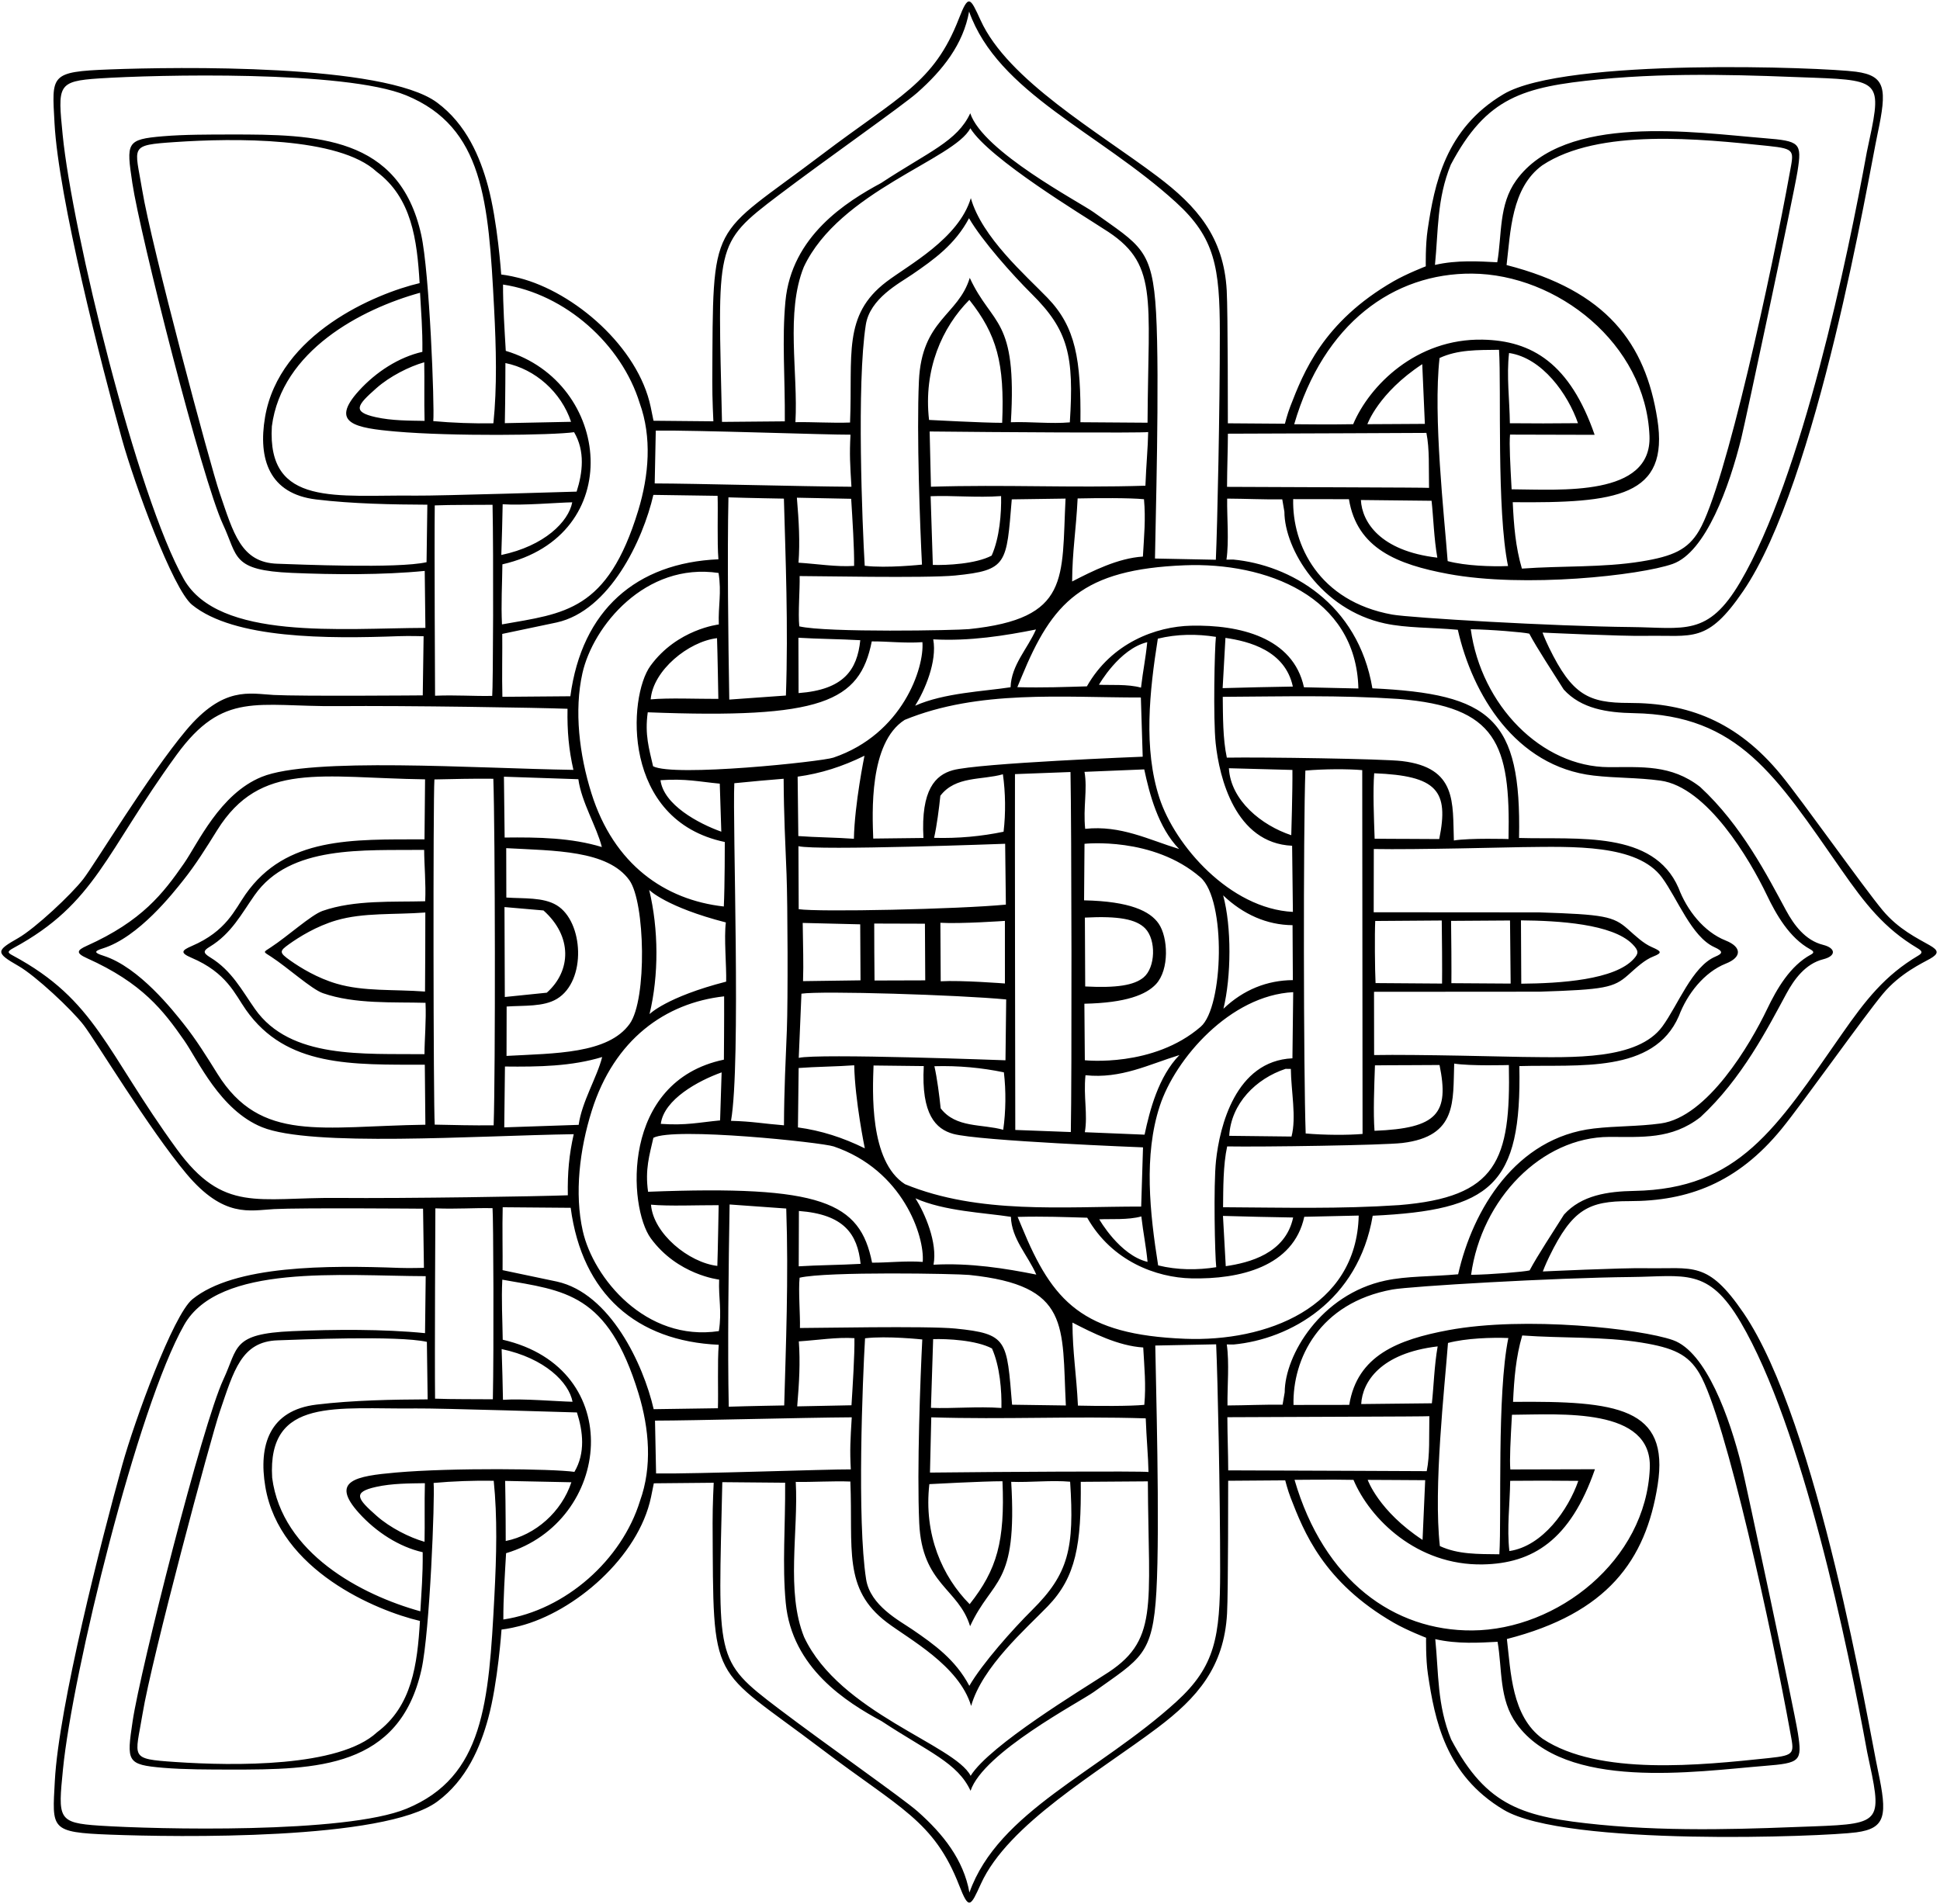 <?xml version="1.0" encoding="UTF-8"?>
<svg xmlns="http://www.w3.org/2000/svg" xmlns:xlink="http://www.w3.org/1999/xlink" width="490pt" height="481pt" viewBox="0 0 490 481" version="1.1">
<g id="surface1">
<path style=" stroke:none;fill-rule:nonzero;fill:rgb(0%,0%,0%);fill-opacity:1;" d="M 487.406 238.801 C 484.305 237.027 479.5 234.742 475.512 229.957 C 470.633 224.102 455.223 202.309 449.895 195.797 C 438.727 182.148 426.23 177.562 411.465 177.574 C 401.23 177.586 397.082 175.57 391.254 163.605 C 390.176 161.387 389.605 159.805 389.605 159.805 C 389.605 159.805 409.547 160.746 415.539 160.629 C 427.586 160.398 431.168 162.691 440.297 149.309 C 459.121 121.711 471.875 44.902 474.254 33.688 C 476.629 22.508 476.352 19.133 468.785 18.117 C 460.512 17.004 395.406 14.5 379.77 23.781 C 364.984 32.555 362.305 46.578 360.586 58.062 C 360.008 61.934 360.121 67.277 360.121 67.277 C 360.121 67.277 355.344 69.121 351.988 71.051 C 334.137 81.328 329.203 94.172 325.914 102.633 C 325.141 104.629 324.539 107.039 324.539 107.039 L 310.129 106.934 C 310.129 106.934 310.148 78.879 309.844 73.391 C 309.094 59.844 302.316 52.09 292.27 44.523 C 277.352 33.285 254.547 20.23 247.68 5.121 C 245.031 -0.699 244.629 -1.566 242.188 4.715 C 235.836 21.051 227.191 24.18 207.621 39.027 C 179.035 60.711 180.129 54.453 179.91 96.305 C 179.887 100.746 180.184 106.43 180.184 106.43 L 165.062 106.289 C 165.062 106.289 164.734 104.652 164.352 102.812 C 161.195 87.68 145.086 73.793 131.129 70.223 C 128.422 69.531 126.594 69.344 126.594 69.344 C 126.594 69.344 125.68 55.902 123.238 46.957 C 121.266 39.723 117.832 31.402 110.363 25.887 C 97.02 16.035 44.406 16.906 27.77 17.535 C 12.453 18.113 13.121 18.918 13.77 31.109 C 14.766 49.859 25.543 92 30.824 111.008 C 33.871 121.984 43.633 148.824 48.512 152.789 C 59.148 161.434 82.707 161.379 100.77 160.707 C 103.273 160.613 106.992 160.723 106.992 160.723 L 106.777 175.664 C 106.777 175.664 75.859 175.922 69.152 175.562 C 62.988 175.234 56.441 173.227 46.988 184.512 C 37.531 195.797 24.113 218.062 21.062 222.027 C 18.012 225.992 8.863 234.531 4.594 236.973 C -0.977 240.156 -1.254 240.641 4.672 244.027 C 8.941 246.469 18.094 255.008 21.141 258.973 C 24.191 262.938 37.613 285.203 47.066 296.488 C 56.523 307.773 63.07 305.766 69.23 305.438 C 75.938 305.078 106.855 305.336 106.855 305.336 L 107.074 320.277 C 107.074 320.277 103.355 320.387 100.848 320.293 C 82.785 319.625 59.227 319.566 48.594 328.211 C 43.711 332.176 33.953 359.016 30.902 369.992 C 25.621 389 14.848 431.141 13.848 449.891 C 13.199 462.082 12.531 462.887 27.848 463.465 C 44.484 464.094 97.102 464.965 110.441 455.113 C 117.91 449.598 121.344 441.277 123.316 434.043 C 125.758 425.098 126.672 411.656 126.672 411.656 C 126.672 411.656 128.5 411.469 131.207 410.777 C 145.164 407.207 161.273 393.32 164.434 378.188 C 164.816 376.348 165.141 374.711 165.141 374.711 L 180.266 374.57 C 180.266 374.57 179.969 380.254 179.988 384.699 C 180.207 426.547 179.113 420.289 207.699 441.973 C 227.27 456.82 235.914 459.949 242.27 476.285 C 244.711 482.566 245.113 481.699 247.758 475.879 C 254.625 460.77 277.43 447.715 292.348 436.477 C 302.395 428.91 309.172 421.156 309.926 407.609 C 310.23 402.121 310.207 374.066 310.207 374.066 L 324.617 373.961 C 324.617 373.961 325.219 376.371 325.992 378.367 C 329.281 386.832 334.215 399.668 352.066 409.949 C 355.422 411.879 360.199 413.723 360.199 413.723 C 360.199 413.723 360.086 419.066 360.664 422.938 C 362.383 434.422 365.062 448.449 379.848 457.219 C 395.488 466.5 460.594 463.996 468.863 462.883 C 476.43 461.867 476.707 458.492 474.336 447.312 C 471.953 436.098 459.203 359.289 440.379 331.691 C 431.246 318.309 427.664 320.602 415.621 320.371 C 409.625 320.254 389.684 321.195 389.684 321.195 C 389.684 321.195 390.254 319.613 391.336 317.395 C 397.16 305.43 401.312 303.414 411.543 303.426 C 426.312 303.438 438.809 298.852 449.973 285.203 C 455.301 278.691 470.715 256.898 475.594 251.043 C 479.922 245.852 485.633 243.258 487.488 242.199 C 489.754 240.902 489.676 240.098 487.406 238.801 Z M 366.441 41.594 C 375.477 24.539 384.656 21.957 403.902 20.055 C 423.359 18.133 443.609 19.094 458.125 19.633 C 475.746 20.289 475.273 20.879 471.52 38.395 C 466.688 64.961 455.191 120.406 439.562 147 C 431.379 160.926 425.422 158.535 411.871 158.402 C 392.227 158.207 356.18 156.074 351.625 155.25 C 333.094 151.887 326.352 137.633 326.629 126.086 L 340.711 126.105 C 342.738 138.594 353.008 142.605 365.75 144.98 C 385.145 148.594 414.281 145.336 422.457 142.465 C 430.863 139.516 436.82 122.809 439.812 110.699 C 440.836 106.57 453.035 49.418 454.012 43.273 C 455.156 36.051 454.656 35.633 445.637 34.906 C 428.109 33.492 395.234 28.508 382.961 45.551 C 378.504 51.742 379.395 59.203 378.172 66.254 C 373.719 66.031 368.055 65.629 362.438 66.926 C 363.309 58.289 362.887 50.297 366.441 41.594 Z M 343.73 126.312 L 361.582 126.504 C 362.039 130.559 362.18 136.023 363.039 140.875 C 348.547 139.176 344.02 131.844 343.73 126.312 Z M 363.598 90.438 C 368.207 88.309 373.133 88.426 378.621 88.363 C 379.227 98.238 377.977 128.77 380.895 142.992 C 376.754 143.164 370.188 142.953 365.648 141.746 C 364.797 130.445 361.938 105.219 363.598 90.438 Z M 418.605 105.879 C 415.613 86.793 405.895 73.453 380.527 66.957 C 381.527 58.648 381.699 47.453 389.562 41.75 C 403.789 32.336 429.461 35.074 446.641 36.871 C 453.629 37.605 453.055 38.098 452.027 43.785 C 447.629 68.133 435.836 122.793 429.137 134.074 C 426.301 138.852 422.574 140.535 414.52 141.84 C 404.781 143.418 394.629 142.891 384.395 143.637 C 382.789 138.152 382.359 132.781 382.082 126.863 C 408.359 127.113 421.676 125.438 418.605 105.879 Z M 371.812 69.121 C 393.258 69.277 415.656 86.777 416.621 110.098 C 417.262 125.562 394.129 123.676 381.801 123.605 C 381.449 117.16 381.184 112.344 381.395 109.789 L 402.77 109.844 C 396.539 91.867 386.992 86.035 374.457 85.801 C 357.758 85.488 345.922 97.344 341.781 107.16 C 337.07 107.273 326.887 107.168 326.887 107.168 C 334.312 81.648 352.031 68.973 371.812 69.121 Z M 381.152 89.176 C 389.586 90.418 396.039 99.617 398.562 106.906 C 392.391 106.977 387.105 106.973 381.359 106.918 C 381.289 101.062 380.488 95.012 381.152 89.176 Z M 359.887 107.078 C 354.52 107.145 349.641 107.109 345.371 107.16 C 345.371 107.16 348.113 99.301 359.227 91.992 Z M 310.141 109.559 C 325.379 109.527 360.277 109.359 360.277 109.359 C 361.102 113.516 360.84 118.023 360.941 123.246 C 359.84 123.137 325.973 123.086 309.922 122.988 C 309.945 117.875 310.117 114.266 310.141 109.559 Z M 196.609 49.352 C 208.469 40.355 227.965 26.695 231.672 23.422 C 238.16 17.688 243.293 11.168 244.773 2.914 C 252.066 23.445 277.473 33.309 297.012 51.098 C 306.883 60.078 308.09 67.527 308.102 84.062 C 308.113 103.328 307.484 132.84 307.094 141.402 L 291.719 141.094 C 291.805 133.734 292.934 95.691 291.996 78.977 C 291.09 62.793 288.082 62.105 276.223 53.602 C 272.648 51.039 248.285 38.316 245.062 28.613 C 241.77 35.719 234.578 38.312 222.559 46.227 C 213.758 50.973 199.922 59.625 198.379 76.137 C 197.477 85.801 198.305 95.281 198.227 106.438 L 182.359 106.578 C 181.371 61.645 180.211 61.785 196.609 49.352 Z M 200.988 374.352 C 205.195 374.438 210.281 374.09 214.781 374.262 C 215.477 391.289 212.84 401.355 223.969 409.816 C 229.562 414.07 242.223 420.719 245.289 430.949 C 248.082 421.047 259.141 411.469 264.648 405.762 C 271.797 398.363 273.133 390.148 272.973 374.336 L 289.922 374.215 C 290.086 406.41 292.805 414.566 278.785 423.207 C 273.629 426.598 249.922 440.871 245.16 448.602 C 241.148 440.734 212.086 432.73 203.094 413.539 C 198.469 402.02 201.695 386.926 200.988 374.352 Z M 163.688 301.062 C 162.891 295.391 164.039 291.812 165.031 287.43 C 170.281 284.664 207.559 288.586 210.57 289.609 C 228.086 295.559 233.578 312.355 233.059 318.781 C 228.805 318.453 223.957 319.016 220.266 318.969 C 217.234 303.676 207.637 299.352 163.688 301.062 Z M 198.074 355.039 C 198.074 355.039 189.402 355.184 184.066 355.359 C 183.758 341.09 184.02 319.52 184.281 304.273 L 198.586 305.297 C 199.203 322.887 198.477 340.367 198.074 355.039 Z M 220.188 162.031 C 223.879 161.984 228.723 162.547 232.98 162.219 C 233.496 168.645 228.008 185.441 210.492 191.391 C 207.48 192.414 170.199 196.336 164.953 193.57 C 163.961 189.188 162.809 185.609 163.609 179.938 C 207.555 181.648 217.152 177.324 220.188 162.031 Z M 183.988 125.641 C 189.324 125.816 197.996 125.961 197.996 125.961 C 198.398 140.633 199.125 158.113 198.504 175.703 L 184.199 176.727 C 183.941 161.48 183.676 139.91 183.988 125.641 Z M 203.012 67.461 C 212.008 48.27 241.066 40.266 245.082 32.398 C 249.84 40.129 273.547 54.398 278.707 57.793 C 292.723 66.434 290.004 74.59 289.844 106.785 L 272.891 106.664 C 273.051 90.852 271.719 82.637 264.57 75.238 C 259.062 69.531 248.004 59.953 245.211 50.051 C 242.145 60.281 229.484 66.93 223.891 71.184 C 212.762 79.645 215.395 89.711 214.703 106.738 C 210.203 106.91 205.113 106.562 200.906 106.648 C 201.613 94.074 198.391 78.98 203.012 67.461 Z M 235.137 122.957 L 234.809 109 C 251.16 109.184 288.297 109.41 290.004 109.148 C 289.934 113.129 289.492 117.574 289.305 122.699 C 270.504 123.285 253.922 122.379 235.137 122.957 Z M 288.672 140.602 C 282.355 140.996 275.891 144.273 270.797 146.895 C 270.84 139.141 271.777 134.152 272.184 125.918 C 277.066 125.809 285.402 125.75 288.945 126.113 C 289.406 131.195 288.957 135.441 288.672 140.602 Z M 307.051 187.754 C 307.969 196.398 311.973 213.004 326.359 213.652 L 326.555 230.363 C 310.641 229.547 296.758 213.598 292.836 201.551 C 288.781 189.117 290.328 174.656 292.441 161.34 C 297.27 160.148 302.336 160.121 307.113 160.883 C 306.781 163.691 306.391 181.508 307.051 187.754 Z M 310.391 194.07 L 326.434 194.5 C 326.492 199.672 326.145 210.988 326.145 210.988 C 318.672 208.512 310.852 202.242 310.391 194.07 Z M 326.438 267.348 C 312.055 267.996 308.047 284.602 307.133 293.246 C 306.469 299.492 306.859 317.309 307.195 320.117 C 302.414 320.879 297.352 320.852 292.52 319.66 C 290.406 306.344 288.859 291.883 292.914 279.449 C 296.84 267.402 310.719 251.453 326.633 250.637 Z M 326.207 287.109 L 310.473 286.93 C 310.934 278.758 317.227 272.488 324.699 270.012 L 326.039 270.027 C 326.098 275.641 327.484 282.246 326.207 287.109 Z M 289.387 358.301 C 289.57 363.426 290.012 367.871 290.082 371.852 C 288.379 371.59 251.242 371.816 234.891 372 L 235.219 358.043 C 254 358.621 270.586 357.715 289.387 358.301 Z M 270.875 334.105 C 275.969 336.727 282.438 340.004 288.754 340.398 C 289.035 345.559 289.488 349.805 289.027 354.887 C 285.48 355.25 277.145 355.191 272.262 355.082 C 271.859 346.844 270.918 341.859 270.875 334.105 Z M 232.176 384.738 C 232.883 400.316 242.102 401.242 245.023 410.805 C 250.711 398.5 257.004 400.961 255.406 374.336 C 260.281 374.516 265.535 373.883 270.289 374.305 C 271.395 391.133 269.902 397.586 260.691 406.719 C 255.809 411.559 248.102 420.227 244.832 425.871 C 241.328 419.25 235.957 415.422 230.504 411.684 C 227.148 409.387 219.801 405.602 218.758 398.941 C 216.438 384.102 217.879 348.285 218.492 338.074 C 223.988 337.406 232.949 338.371 232.949 338.371 C 232.469 347.711 231.566 371.219 232.176 384.738 Z M 234.734 374.918 C 234.734 374.918 248.496 374.176 253.203 374.188 C 253.844 389.336 251.84 396.484 244.914 405.242 C 238.039 398.332 233.273 387.691 234.734 374.918 Z M 235.137 355.648 L 235.691 338.289 C 239.18 338.18 246.547 338.523 250.551 340.645 C 252.57 345.184 253.023 351.34 252.938 355.68 C 246.84 355.242 240.605 355.875 235.137 355.648 Z M 255.629 354.855 C 254.277 338.547 254.574 336.938 241.32 335.617 C 234.18 334.902 204.855 335.508 202.047 335.477 C 202.141 332.234 201.621 326.035 201.961 322.773 C 208.812 321.145 241.789 321.762 244.812 322.074 C 270.492 324.73 268.188 334.879 269.211 355.047 Z M 201.738 319.895 L 201.785 305.914 C 213.184 306.762 216.59 311.742 217.367 319.273 C 211.996 319.574 206.621 319.586 201.738 319.895 Z M 235.789 319.488 C 236.828 313.887 233.621 306.527 231.227 302.719 C 238.508 305.977 248.508 306.336 255.328 307.391 C 255.508 313.008 259.609 317.078 261.746 321.984 C 253.957 320.43 245.066 318.984 235.789 319.488 Z M 228.582 299.148 C 219.492 293.344 220.422 275.438 220.637 269.164 L 233.324 269.312 C 232.633 281.594 236.41 285.227 240.734 286.43 C 247.219 288.234 288.699 289.844 288.699 289.844 L 288.238 304.801 C 268.488 304.773 247.281 306.812 228.582 299.148 Z M 253.879 213.152 L 254.059 228.523 C 241.977 229.68 206.84 230.441 201.734 229.676 L 201.668 213.762 C 206.441 214.93 253.879 213.152 253.879 213.152 Z M 235.93 211.656 C 236.625 208.598 237.184 204.199 237.512 201.023 C 241.355 195.977 247.961 197.117 253.309 195.594 C 253.973 200.223 254.035 205.465 253.48 210.109 C 247.879 211.273 242.031 211.828 235.93 211.656 Z M 253.82 248.445 C 253.82 248.445 242.727 247.582 237.602 247.891 L 237.52 233.109 C 242.648 233.418 253.816 232.633 253.816 232.633 Z M 233.695 247.656 L 220.887 247.695 C 220.863 245.762 220.785 235.238 220.809 233.305 L 233.617 233.344 Z M 202.746 233.148 L 217.27 233.5 L 217.348 247.652 L 202.828 247.852 C 202.988 243.129 202.816 239.602 202.746 233.148 Z M 215.676 211.891 C 211.523 211.574 205.723 211.523 201.637 211.203 C 201.578 206.199 201.52 201.199 201.465 196.195 C 207.312 195.395 212.77 193.656 218.348 190.91 C 218.348 190.91 215.844 203.086 215.676 211.891 Z M 201.719 269.797 C 205.801 269.477 211.605 269.426 215.758 269.109 C 215.922 277.914 218.43 290.09 218.43 290.09 C 212.848 287.344 207.391 285.605 201.543 284.805 C 201.602 279.801 201.66 274.801 201.719 269.797 Z M 201.746 267.238 L 202.426 251.02 C 207.527 250.254 242.059 251.32 254.141 252.477 L 253.961 267.848 C 253.961 267.848 206.52 266.07 201.746 267.238 Z M 253.391 285.406 C 248.039 283.883 241.438 285.023 237.59 279.977 C 237.262 276.801 236.703 272.402 236.008 269.344 C 242.109 269.172 247.961 269.727 253.559 270.891 C 254.113 275.535 254.055 280.777 253.391 285.406 Z M 256.438 285.445 C 256.402 270.555 256.32 210.445 256.359 195.555 L 270.383 195.027 C 270.656 208.75 270.738 272.25 270.465 285.973 Z M 291.984 248.602 C 295.391 244.934 295.047 236.785 292.645 233.316 C 290.492 230.203 285.484 227.68 273.812 227.441 L 273.922 213.16 C 273.922 213.16 291.23 211.262 303.207 221.641 C 309.754 227.312 309.027 254.383 303.285 259.359 C 291.309 269.738 274.004 267.836 274.004 267.836 L 273.891 253.559 C 284.391 253.344 289.496 251.281 291.984 248.602 Z M 274.016 231.801 C 282.555 231.355 287 232.211 289.262 234.547 C 292.055 237.438 291.855 244.41 288.844 246.91 C 286.449 248.902 282.047 249.613 274.098 249.199 Z M 288.273 307.289 C 288.805 311.828 289.41 314.379 289.848 318.773 C 282.793 317.102 277.648 308.02 277.648 308.02 C 280.344 307.879 284.969 308.227 288.273 307.289 Z M 289.094 286.637 L 274.004 286.016 C 274.785 281.508 273.617 277.102 274.168 271.621 C 283.188 272.578 290.184 268.879 297.898 266.527 C 292.59 271.957 290.383 280.551 289.094 286.637 Z M 308.938 226.18 C 313.996 231 320 233.668 326.469 233.715 C 326.465 235.953 326.543 245.352 326.547 247.594 C 320.078 247.637 314.074 250 309.016 254.824 C 310.984 246.688 311.105 234.168 308.938 226.18 Z M 297.82 214.473 C 290.105 212.121 283.105 208.422 274.09 209.379 C 273.539 203.898 274.707 199.492 273.922 194.984 L 289.012 194.363 C 290.305 200.449 292.508 209.043 297.82 214.473 Z M 288.191 173.711 C 284.887 172.773 280.266 173.121 277.57 172.98 C 277.57 172.98 282.715 163.898 289.766 162.227 C 289.328 166.621 288.723 169.172 288.191 173.711 Z M 288.156 176.199 L 288.621 191.156 C 288.621 191.156 247.141 192.766 240.656 194.57 C 236.328 195.773 232.555 199.406 233.242 211.688 L 220.559 211.836 C 220.344 205.562 219.414 187.656 228.504 181.852 C 247.203 174.188 268.41 176.227 288.156 176.199 Z M 231.145 178.281 C 233.543 174.473 236.75 167.113 235.711 161.512 C 244.988 162.016 253.879 160.57 261.668 159.016 C 259.527 163.918 255.43 167.992 255.25 173.609 C 248.43 174.664 238.43 175.023 231.145 178.281 Z M 244.734 158.926 C 241.711 159.238 208.734 159.855 201.883 158.227 C 201.539 154.965 202.059 148.766 201.969 145.523 C 204.773 145.492 234.102 146.098 241.242 145.383 C 254.496 144.062 254.199 142.453 255.551 126.145 L 269.133 125.953 C 268.105 146.121 270.41 156.27 244.734 158.926 Z M 217.289 161.727 C 216.508 169.254 213.105 174.238 201.703 175.086 L 201.66 161.105 C 206.543 161.41 211.914 161.426 217.289 161.727 Z M 244.941 70.195 C 242.023 79.758 232.801 80.684 232.098 96.262 C 231.488 109.781 232.391 133.289 232.871 142.629 C 232.871 142.629 223.91 143.594 218.41 142.926 C 217.801 132.715 216.355 96.898 218.68 82.059 C 219.723 75.398 227.07 71.613 230.422 69.316 C 235.879 65.574 241.25 61.746 244.754 55.129 C 248.02 60.773 255.73 69.441 260.613 74.281 C 269.824 83.414 271.316 89.867 270.211 106.695 C 265.453 107.117 260.203 106.484 255.324 106.664 C 256.922 80.039 250.633 82.5 244.941 70.195 Z M 253.125 106.812 C 248.418 106.824 234.656 106.082 234.656 106.082 C 233.195 93.312 237.961 82.668 244.836 75.758 C 251.762 84.516 253.762 91.664 253.125 106.812 Z M 235.055 125.352 C 240.527 125.125 246.762 125.758 252.855 125.32 C 252.945 129.66 252.492 135.816 250.469 140.355 C 246.469 142.477 239.098 142.82 235.613 142.711 Z M 215.727 142.957 C 211.34 143.254 206.449 142.453 201.688 142.145 C 202.07 136.781 201.781 131.746 201.273 125.727 L 214.988 126.004 C 215.289 130.883 215.801 138.688 215.727 142.957 Z M 185.473 197.855 C 190.32 197.375 193.777 197.059 197.93 196.727 C 197.973 205.949 198.359 213.129 198.664 220.902 C 198.953 228.195 199.031 252.816 198.746 260.098 C 198.438 267.871 198.055 275.051 198.012 284.273 C 192.648 283.848 190.094 283.285 184.637 283.145 C 187.195 268.488 184.98 207.938 185.473 197.855 Z M 163.973 224.816 C 163.973 224.816 168.246 229.148 183.336 233.023 C 182.828 236.84 183.52 244.16 183.414 247.977 C 168.328 251.852 164.055 256.184 164.055 256.184 C 166.434 246.32 166.355 234.68 163.973 224.816 Z M 182.184 210.098 C 176.348 208.012 167.629 203.301 166.824 197.09 C 173.285 196.648 176.465 197.465 181.797 197.965 Z M 164.348 176.676 C 164.93 169.359 173.898 162.059 181.105 161.211 C 181.23 164.473 181.438 176.551 181.438 176.551 C 176.047 176.57 168.855 176.258 164.348 176.676 Z M 181.555 157.75 C 181.555 157.75 171.047 158.914 164.285 168.203 C 158.598 176.016 156.914 207.242 183.066 212.703 C 183.066 212.703 183.074 223.824 182.82 228.996 C 167.938 227.344 155.047 218.398 149.391 200.426 C 146.297 190.586 145 179.48 147.105 170.07 C 149.766 158.188 163.004 141.98 181.492 144.742 C 182.285 149.859 181.379 152.992 181.555 157.75 Z M 127.965 254.266 C 132.352 253.961 137.258 254.391 140.68 252.324 C 148.18 247.801 147.426 232.793 140.598 228.676 C 137.176 226.609 132.273 227.039 127.887 226.734 L 127.859 214.258 C 140.016 214.93 153.492 214.738 158.965 222.359 C 162.945 227.898 163.461 252.488 159.043 258.641 C 153.574 266.262 140.094 266.07 127.938 266.742 Z M 127.504 251.859 L 127.422 229.141 L 137.27 229.996 C 144.586 236.512 144.316 245.242 138.109 250.773 Z M 152.012 213.977 C 144.301 211.625 136 211.48 127.461 211.578 L 127.281 196.207 L 146.078 196.844 C 146.879 202.688 150.734 208.867 152.012 213.977 Z M 127.539 269.422 C 136.078 269.52 144.379 269.375 152.094 267.023 C 150.812 272.133 146.961 278.312 146.16 284.156 L 127.363 284.793 Z M 149.473 280.574 C 155.129 262.602 168.02 253.352 182.898 251.695 C 182.93 256.922 182.84 267.688 182.84 267.688 C 156.688 273.148 158.676 304.984 164.363 312.797 C 171.129 322.086 181.637 323.25 181.637 323.25 C 181.457 328.008 182.363 331.141 181.57 336.258 C 163.082 339.02 149.844 322.812 147.188 310.93 C 145.078 301.52 146.375 290.414 149.473 280.574 Z M 182.266 270.902 L 181.879 283.035 C 176.547 283.535 173.363 284.352 166.902 283.91 C 167.707 277.699 176.426 272.988 182.266 270.902 Z M 164.426 304.324 C 168.934 304.742 176.125 304.43 181.516 304.449 C 181.516 304.449 181.309 316.531 181.184 319.789 C 173.977 318.941 165.008 311.641 164.426 304.324 Z M 201.766 338.855 C 206.527 338.547 211.418 337.746 215.809 338.043 C 215.879 342.312 215.367 350.117 215.066 354.996 L 201.355 355.273 C 201.859 349.254 202.152 344.219 201.766 338.855 Z M 258.105 309.98 L 257.035 307.41 C 263.738 307.234 269.059 307.461 274.605 307.617 C 280.855 318.625 292.07 322.746 300.93 322.938 C 313.082 323.203 326.695 320.031 329.43 307.383 L 343.18 307.074 C 342.633 330.441 319.715 339.008 299.309 338.199 C 273.367 337.176 265.859 328.824 258.105 309.98 Z M 308.895 307.16 C 315.078 307.355 320.777 307.453 326.621 307.562 C 324.676 316.68 315.52 318.996 309.598 319.859 Z M 308.918 304.969 C 308.973 300.211 308.922 294.352 309.953 289.605 C 318.867 289.762 349.406 289.309 354.199 288.738 C 368.164 287.066 366.949 278.137 367.297 268.68 C 371.312 269.336 381.102 269.047 381.102 269.047 C 381.605 293.227 378.109 302.414 353.414 304.43 C 338.281 305.438 324.547 305.055 308.918 304.969 Z M 344.152 286.453 C 340.488 286.773 334.539 286.758 329.785 286.336 C 329.242 271.098 329.164 209.902 329.707 194.664 C 334.461 194.242 340.406 194.227 344.07 194.547 C 344.055 197.121 344.133 283.879 344.152 286.453 Z M 347.281 269.129 C 352.051 269.062 358.469 269.102 363.594 269.039 C 366.09 281.246 363.09 285.047 347.172 285.66 C 346.824 281.125 347.102 274.375 347.281 269.129 Z M 347.07 266.527 L 347.047 250.547 L 388.848 250.516 C 405.223 249.996 407.59 249.523 411.191 246.328 C 413.41 244.359 415.352 242.5 417.605 241.617 C 420.023 240.672 419.531 240.266 417.215 239.254 C 415.09 238.328 413.23 236.551 411.113 234.672 C 407.508 231.477 405.141 231.004 388.77 230.484 L 346.965 230.453 L 346.992 214.473 C 357.57 214.676 381.711 214.027 384.422 214 C 397.273 213.867 413.551 213.184 419.793 221.691 C 423.691 227.004 427.266 236.664 432.996 239.262 C 435.289 240.301 435.168 240.855 433.27 241.656 C 427.426 244.117 423.816 253.934 419.871 259.309 C 413.629 267.816 397.352 267.133 384.504 267 C 381.789 266.973 357.652 266.324 347.07 266.527 Z M 347.352 232.656 L 364.152 232.535 C 364.207 235.297 364.285 245.781 364.23 248.465 L 347.434 248.344 C 347.266 245.074 347.188 235.926 347.352 232.656 Z M 366.508 232.629 L 381.398 232.531 L 381.555 248.469 L 366.586 248.371 C 366.637 246.688 366.559 234.312 366.508 232.629 Z M 384.16 232.5 C 393.633 232.582 407.223 233.387 412.289 238.477 C 414.035 240.23 413.809 240.91 412.719 242.152 C 407.953 247.574 393.938 248.418 384.238 248.5 Z M 347.09 195.34 C 363.008 195.953 366.012 199.754 363.516 211.961 C 358.391 211.898 351.969 211.938 347.203 211.871 C 347.02 206.625 346.742 199.875 347.09 195.34 Z M 381.02 211.953 C 381.02 211.953 371.234 211.664 367.215 212.32 C 366.871 202.863 368.086 193.934 354.121 192.262 C 349.324 191.691 318.785 191.238 309.871 191.395 C 308.84 186.648 308.895 180.789 308.84 176.031 C 324.469 175.945 338.203 175.562 353.336 176.57 C 378.031 178.586 381.527 187.773 381.02 211.953 Z M 308.812 173.836 L 309.52 161.141 C 315.438 162.004 324.594 164.32 326.543 173.438 C 320.699 173.547 315 173.645 308.812 173.836 Z M 329.348 173.617 C 326.613 160.969 313.004 157.797 300.852 158.062 C 291.992 158.254 280.773 162.375 274.523 173.383 C 268.977 173.539 263.656 173.766 256.957 173.59 L 258.023 171.02 C 265.777 152.176 273.289 143.824 299.23 142.801 C 319.633 141.992 342.555 150.559 343.098 173.926 Z M 165.633 108.777 C 175.629 108.637 209.074 109.855 214.816 109.809 C 214.547 114.703 214.707 117.301 215.055 122.961 C 202.309 122.883 175.699 122.145 165.363 122.125 Z M 165.027 125.016 C 165.027 125.016 178.461 125.199 181.25 125.254 C 181.383 129.172 181.102 137.027 181.457 141.285 C 160.742 142.191 146.969 154.066 144.059 175.887 L 126.891 176.027 C 126.754 171.133 126.91 164.16 126.855 160.137 L 140.602 157.246 C 153.988 154.285 162.398 136.445 165.027 125.016 Z M 161.57 101.836 C 164.684 110.449 163.922 120.062 161.188 129.012 C 153.418 154.438 142.586 154.93 126.789 157.734 C 126.535 152.504 126.836 147.688 126.895 142.562 C 158.445 135.316 154.453 96.625 127.746 88.633 C 127.441 83.391 127.031 77.141 127.055 71.883 C 142.82 74.262 157.004 87.004 161.57 101.836 Z M 126.621 140.199 C 126.781 135.82 126.883 131.168 126.961 127.383 C 132.051 127.734 140.691 126.969 144.535 126.891 C 143.613 131.773 137.535 137.906 126.621 140.199 Z M 144.238 106.555 L 127.508 106.898 C 127.648 100.48 127.656 91.715 127.656 91.715 C 135.219 93.238 141.762 99.105 144.238 106.555 Z M 145.004 109.18 C 147.824 113.969 147.172 119.414 145.641 124.191 C 145.641 124.191 110.648 125.273 105.043 125.203 C 85.113 124.953 67.438 128.203 68.664 107.703 C 71.125 88.641 91.191 78.082 106.094 73.957 C 106.355 79 106.746 82.84 106.684 88.883 C 100.734 90.23 94.961 93.957 90.633 98.73 C 83.16 106.969 89.824 108.121 99.945 109.012 C 114.074 110.254 139.566 109.969 145.004 109.18 Z M 124.32 175.797 C 119.547 175.895 115.242 175.531 109.887 175.754 C 109.887 175.754 109.688 138.531 109.809 127.672 C 114.184 127.496 119.777 127.57 124.406 127.516 C 124.676 140.203 124.543 173.719 124.32 175.797 Z M 79.848 126.172 C 89.07 127.285 99.242 127.457 107.938 127.496 L 107.738 142.02 C 100.438 143.691 75.047 142.566 70.07 142.41 C 60.859 142.125 58.957 134.691 55.453 124.449 C 53.141 117.695 38.188 61.887 35.918 48.008 C 34.09 36.84 32.422 36.688 44.242 35.887 C 58.945 34.887 85.617 34.52 95.129 43.379 C 103.992 49.988 105.34 60.539 105.988 71.523 C 94.941 74.117 70.508 84.301 66.941 105.402 C 65.152 115.969 68.016 124.746 79.848 126.172 Z M 107.238 106.32 C 103.262 106.258 98.988 106.281 94.922 105.387 C 88.797 104.031 90.234 102.336 95.066 98.059 C 98.465 95.047 103.422 92.566 107.152 91.516 C 107.246 96.18 107.102 101.191 107.238 106.32 Z M 46.434 146.309 C 34.621 125.496 18.215 58.324 15.828 34.059 C 14.598 21.578 14.41 20.5 25.129 19.805 C 39.23 18.887 87.102 17.707 102.594 24.09 C 122.109 32.133 123.379 50.789 124.793 77.77 C 125.328 88 125.562 97.758 124.621 106.93 C 119.883 107.027 114.078 106.812 109.438 106.379 C 109.773 102.586 108.496 68.797 106.383 59.273 C 100.836 34.32 79.824 33.949 58.273 33.977 C 52.809 33.984 46.465 33.973 41.156 34.422 C 31.867 35.211 31.895 35.984 33.426 46.25 C 35.363 59.184 51.004 121.078 56.34 132.52 C 60.133 140.652 58.438 144.066 73.73 144.723 C 84.246 145.172 96.711 145.273 107.277 144.223 L 107.445 158.617 C 86.199 158.684 55.227 161.801 46.434 146.309 Z M 85.191 302.621 C 65.012 302.449 56.48 306.523 44.66 290.289 C 26.609 265.492 24.254 252.695 3.277 241.402 C 1.977 240.703 1.66 240.43 3.395 239.488 C 24.191 228.223 26.586 215.43 44.582 190.711 C 56.402 174.477 64.934 178.551 85.113 178.379 C 102.898 178.227 136.074 178.773 143.344 179.051 C 143.238 184.742 143.672 189.371 144.828 194.484 C 119.75 194.094 78.504 191.211 66.098 196.254 C 55.492 200.566 49.949 213.133 46.434 218.172 C 41.199 225.688 35.898 232.645 21.91 238.934 C 19.438 240.043 19.055 240.75 21.973 242.062 C 35.973 248.348 41.277 255.309 46.516 262.828 C 50.027 267.867 55.57 280.434 66.18 284.746 C 78.586 289.789 119.828 286.906 144.91 286.516 C 143.75 291.629 143.316 296.258 143.422 301.949 C 136.152 302.227 102.977 302.773 85.191 302.621 Z M 124.684 284.273 C 119.594 284.34 114.305 284.191 109.801 284.102 C 109.453 278.992 109.371 202.008 109.723 196.898 C 114.227 196.809 119.512 196.66 124.605 196.727 C 125.07 210.238 125.148 270.762 124.684 284.273 Z M 48.371 241.953 C 57.262 245.734 59.332 251.137 62.105 255.086 C 72.324 269.645 88.973 268.938 107.297 268.965 L 107.441 284.125 C 81.246 284.488 65.848 288.797 54.918 271.262 C 52.172 266.852 49.543 262.613 46.363 258.621 C 43.863 255.488 35.195 244.34 26.168 241.453 C 23.82 240.703 23.617 240.316 25.973 239.582 C 35.043 236.758 43.773 225.523 46.281 222.379 C 49.465 218.387 52.09 214.148 54.84 209.738 C 65.766 192.203 81.168 196.512 107.363 196.875 L 107.219 212.035 C 88.895 212.062 72.246 211.355 62.023 225.914 C 59.266 229.844 57.207 235.203 48.434 238.984 C 45.906 240.078 45.383 240.68 48.371 241.953 Z M 107.215 266.305 C 91.867 266.125 73.352 267.602 64.406 254.895 C 61.094 250.191 58.539 245.176 53.109 241.863 C 51.156 240.672 51.367 240.145 52.98 239.164 C 58.445 235.855 61.008 230.82 64.328 226.105 C 73.273 213.398 91.789 214.875 107.133 214.695 C 107.145 218.363 107.602 223.258 107.395 227.672 C 99.355 227.902 89.543 227.285 81.473 230.109 C 78.598 231.113 72.562 236.605 68.418 239.301 C 66.367 240.637 66.434 240.359 68.48 241.688 C 72.625 244.379 78.676 249.887 81.551 250.891 C 89.621 253.711 99.434 253.098 107.477 253.328 C 107.684 257.742 107.223 262.637 107.215 266.305 Z M 107.352 250.484 C 99.328 249.887 91.914 250.508 85.047 248.504 C 80.16 247.082 75.891 244.461 73.324 242.648 C 70.445 240.617 70.562 240.273 72.965 238.547 C 75.492 236.734 79.898 233.973 84.969 232.492 C 91.836 230.492 99.402 231.113 107.426 230.516 C 107.453 234.129 107.379 246.719 107.352 250.484 Z M 124.484 353.484 C 119.855 353.43 114.262 353.504 109.887 353.328 C 109.77 342.469 109.965 305.246 109.965 305.246 C 115.32 305.469 119.629 305.105 124.402 305.203 C 124.621 307.281 124.754 340.797 124.484 353.484 Z M 67.02 375.598 C 70.59 396.699 95.023 406.883 106.07 409.477 C 105.418 420.461 104.07 431.012 95.211 437.621 C 85.699 446.477 59.027 446.113 44.324 445.113 C 32.504 444.312 34.168 444.16 35.996 432.992 C 38.266 419.113 53.219 363.305 55.531 356.551 C 59.039 346.309 60.941 338.875 70.152 338.59 C 75.129 338.434 100.52 337.309 107.82 338.98 L 108.016 353.504 C 99.32 353.543 89.148 353.715 79.93 354.828 C 68.098 356.254 65.234 365.031 67.02 375.598 Z M 124.871 403.23 C 123.461 430.211 122.188 448.867 102.676 456.91 C 87.184 463.293 39.309 462.113 25.207 461.195 C 14.492 460.5 14.676 459.422 15.906 446.941 C 18.297 422.676 34.703 355.504 46.516 334.691 C 55.305 319.199 86.277 322.316 107.523 322.383 L 107.355 336.777 C 96.789 335.727 84.324 335.828 73.812 336.277 C 58.516 336.934 60.211 340.348 56.418 348.48 C 51.082 359.922 35.441 421.82 33.508 434.75 C 31.973 445.016 31.949 445.789 41.234 446.578 C 46.543 447.027 52.887 447.016 58.352 447.023 C 79.906 447.051 100.914 446.68 106.461 421.727 C 108.578 412.203 109.855 378.414 109.52 374.621 C 114.16 374.188 119.961 373.973 124.703 374.07 C 125.645 383.242 125.406 393 124.871 403.23 Z M 107.23 389.484 C 103.504 388.434 98.547 385.953 95.145 382.945 C 90.312 378.664 88.879 376.969 95.004 375.613 C 99.066 374.719 103.34 374.742 107.316 374.68 C 107.184 379.809 107.328 384.82 107.23 389.484 Z M 100.023 371.988 C 89.902 372.879 83.242 374.031 90.711 382.27 C 95.039 387.043 100.812 390.77 106.762 392.117 C 106.824 398.16 106.438 402 106.172 407.043 C 91.27 402.918 71.203 392.359 68.742 373.297 C 67.52 352.793 85.195 356.047 105.121 355.797 C 110.727 355.727 145.719 356.809 145.719 356.809 C 147.25 361.586 147.902 367.031 145.086 371.82 C 139.645 371.031 114.156 370.746 100.023 371.988 Z M 126.703 340.801 C 137.617 343.094 143.691 349.227 144.613 354.109 C 140.773 354.031 132.129 353.266 127.039 353.617 C 126.965 349.832 126.859 345.18 126.703 340.801 Z M 144.316 374.445 C 141.844 381.895 135.297 387.762 127.734 389.285 C 127.734 389.285 127.727 380.52 127.59 374.102 Z M 161.648 379.164 C 157.086 393.996 142.898 406.738 127.133 409.117 C 127.113 403.859 127.52 397.609 127.824 392.367 C 154.531 384.375 158.523 345.684 126.977 338.438 C 126.914 333.312 126.613 328.496 126.871 323.266 C 142.664 326.07 153.496 326.562 161.27 351.988 C 164.004 360.938 164.762 370.551 161.648 379.164 Z M 165.105 355.984 C 162.477 344.555 154.066 326.715 140.68 323.754 L 126.938 320.863 C 126.992 316.84 126.836 309.867 126.969 304.973 L 144.141 305.113 C 147.047 326.934 160.82 338.809 181.535 339.715 C 181.18 343.973 181.461 351.828 181.328 355.746 C 178.539 355.801 165.105 355.984 165.105 355.984 Z M 165.711 372.223 L 165.441 358.875 C 175.777 358.855 202.387 358.117 215.133 358.039 C 214.789 363.699 214.625 366.297 214.895 371.191 C 209.152 371.145 175.711 372.363 165.711 372.223 Z M 297.094 429.902 C 277.551 447.691 252.145 457.555 244.855 478.086 C 243.375 469.832 238.238 463.316 231.75 457.582 C 228.043 454.305 208.547 440.645 196.688 431.652 C 180.289 419.215 181.449 419.355 182.438 374.422 L 198.309 374.562 C 198.383 385.719 197.555 395.203 198.457 404.863 C 200 421.375 213.836 430.027 222.637 434.773 C 234.66 442.688 241.848 445.281 245.141 452.387 C 248.363 442.684 272.73 429.961 276.301 427.398 C 288.16 418.895 291.168 418.207 292.078 402.023 C 293.016 385.309 291.887 347.266 291.797 339.906 L 307.172 339.598 C 307.566 348.16 308.195 377.672 308.18 396.938 C 308.168 413.473 306.961 420.922 297.094 429.902 Z M 309.855 339.629 L 311.562 339.648 C 325.82 338.305 343.086 328.664 346.715 307.117 C 376.633 305.703 384.367 299.535 383.754 269.312 C 398.691 268.879 417.699 271.281 424.039 256.68 C 426.137 251.109 430.406 245.605 435.938 243.41 C 440.02 241.789 439.941 239.211 435.859 237.59 C 430.324 235.395 426.059 229.891 423.961 224.32 C 417.617 209.719 398.613 212.121 383.676 211.688 C 384.289 181.465 376.551 175.297 346.637 173.883 C 343.008 152.336 325.742 142.695 311.484 141.352 L 309.777 141.371 C 310.453 136.727 309.887 130.715 309.953 125.957 C 314.684 125.984 318.992 126.203 323.871 126.145 L 324.41 129.277 C 324.426 138.672 333.574 154.02 349.805 157.496 C 355.312 158.68 361.414 158.477 368.215 159.094 C 371.879 175.371 382.762 193.637 402.492 195.922 C 408.254 196.59 413.531 196.402 419.383 197.195 C 431.199 198.805 441.984 217.168 446.254 226.086 C 448.672 231.137 452.008 236.949 457.23 239.812 C 458.324 240.41 458.102 240.762 457.406 241.137 C 452.129 243.98 448.77 249.832 446.336 254.914 C 442.062 263.832 431.277 282.195 419.461 283.805 C 413.613 284.598 408.332 284.41 402.57 285.078 C 382.84 287.363 371.957 305.629 368.293 321.906 C 361.492 322.523 355.391 322.32 349.883 323.504 C 333.656 326.98 324.504 342.328 324.488 351.723 L 323.949 354.855 C 319.07 354.797 314.762 355.016 310.035 355.043 C 309.969 350.285 310.535 344.273 309.855 339.629 Z M 310.219 371.441 C 310.199 366.734 310.023 363.125 310.004 358.012 C 326.051 357.914 359.922 357.863 361.02 357.754 C 360.918 362.973 361.184 367.484 360.359 371.641 C 360.359 371.641 325.461 371.473 310.219 371.441 Z M 343.809 354.688 C 344.098 349.156 348.625 341.824 363.121 340.125 C 362.258 344.977 362.117 350.441 361.66 354.496 Z M 359.969 373.922 L 359.305 389.008 C 348.191 381.703 345.449 373.84 345.449 373.84 C 349.719 373.891 354.602 373.855 359.969 373.922 Z M 326.969 373.832 C 326.969 373.832 337.148 373.727 341.859 373.84 C 346 383.656 357.84 395.512 374.539 395.199 C 387.074 394.965 396.621 389.133 402.848 371.156 L 381.473 371.211 C 381.262 368.656 381.527 363.84 381.883 357.395 C 394.211 357.324 417.34 355.438 416.703 370.902 C 415.738 394.223 393.336 411.723 371.891 411.879 C 352.109 412.027 334.395 399.352 326.969 373.832 Z M 365.73 339.254 C 370.266 338.047 376.836 337.836 380.973 338.008 C 378.059 352.23 379.305 382.762 378.703 392.637 C 373.211 392.574 368.289 392.691 363.676 390.562 C 362.02 375.781 364.875 350.555 365.73 339.254 Z M 381.438 374.082 C 387.188 374.027 392.469 374.023 398.645 374.094 C 396.117 381.383 389.664 390.582 381.234 391.824 C 380.566 385.988 381.371 379.938 381.438 374.082 Z M 382.16 354.137 C 382.438 348.219 382.871 342.848 384.477 337.363 C 394.707 338.109 404.863 337.582 414.598 339.16 C 422.656 340.465 426.383 342.148 429.219 346.926 C 435.914 358.207 447.707 412.867 452.105 437.215 C 453.133 442.902 453.707 443.395 446.723 444.125 C 429.539 445.926 403.867 448.668 389.641 439.25 C 381.777 433.547 381.605 422.352 380.605 414.043 C 405.973 407.547 415.691 394.207 418.688 375.121 C 421.754 355.562 408.438 353.887 382.16 354.137 Z M 411.949 322.598 C 425.5 322.465 431.457 320.074 439.641 334 C 455.27 360.594 466.766 416.043 471.602 442.605 C 475.352 460.121 475.824 460.711 458.203 461.367 C 443.688 461.906 423.438 462.867 403.984 460.945 C 384.734 459.043 375.555 456.461 366.523 439.406 C 362.965 430.703 363.387 422.711 362.516 414.074 C 368.133 415.371 373.801 414.969 378.254 414.746 C 379.473 421.797 378.582 429.258 383.039 435.449 C 395.312 452.492 428.191 447.508 445.715 446.094 C 454.734 445.367 455.234 444.949 454.09 437.727 C 453.113 431.582 440.914 374.43 439.895 370.305 C 436.902 358.191 430.945 341.484 422.539 338.535 C 414.363 335.664 385.223 332.406 365.828 336.02 C 353.09 338.395 342.816 342.406 340.789 354.895 L 326.711 354.914 C 326.43 343.367 333.172 329.113 351.703 325.75 C 356.258 324.926 392.309 322.793 411.949 322.598 Z M 484.555 241.375 C 476.055 246.406 471.195 252.641 465.176 261.277 C 448.59 285.066 439.23 300.367 412.766 300.844 C 406.055 300.961 399.457 301.938 395.035 306.824 C 392.301 311.184 388.34 317.164 386.344 320.926 C 384.996 321.273 376.645 321.973 371.562 322.047 C 374.191 302.836 389.418 287.25 406.461 287.203 C 414.66 287.18 422.16 287.922 429.484 282.215 C 439.973 272.547 446.543 259.617 451.191 251.031 C 453.16 247.395 456.008 243.453 460.527 242.32 C 463.812 241.496 463.734 239.504 460.445 238.68 C 455.93 237.547 453.078 233.605 451.109 229.969 C 446.465 221.383 439.895 208.453 429.406 198.785 C 422.078 193.078 414.578 193.82 406.379 193.797 C 389.34 193.75 374.109 178.16 371.48 158.953 C 376.566 159.027 384.914 159.727 386.262 160.074 C 388.258 163.836 392.219 169.816 394.953 174.176 C 399.375 179.062 405.973 180.035 412.684 180.156 C 439.148 180.633 448.508 195.934 465.094 219.723 C 471.074 228.301 475.902 234.504 484.293 239.516 C 485.508 240.238 485.715 240.688 484.555 241.375 "/>
</g>
</svg>
